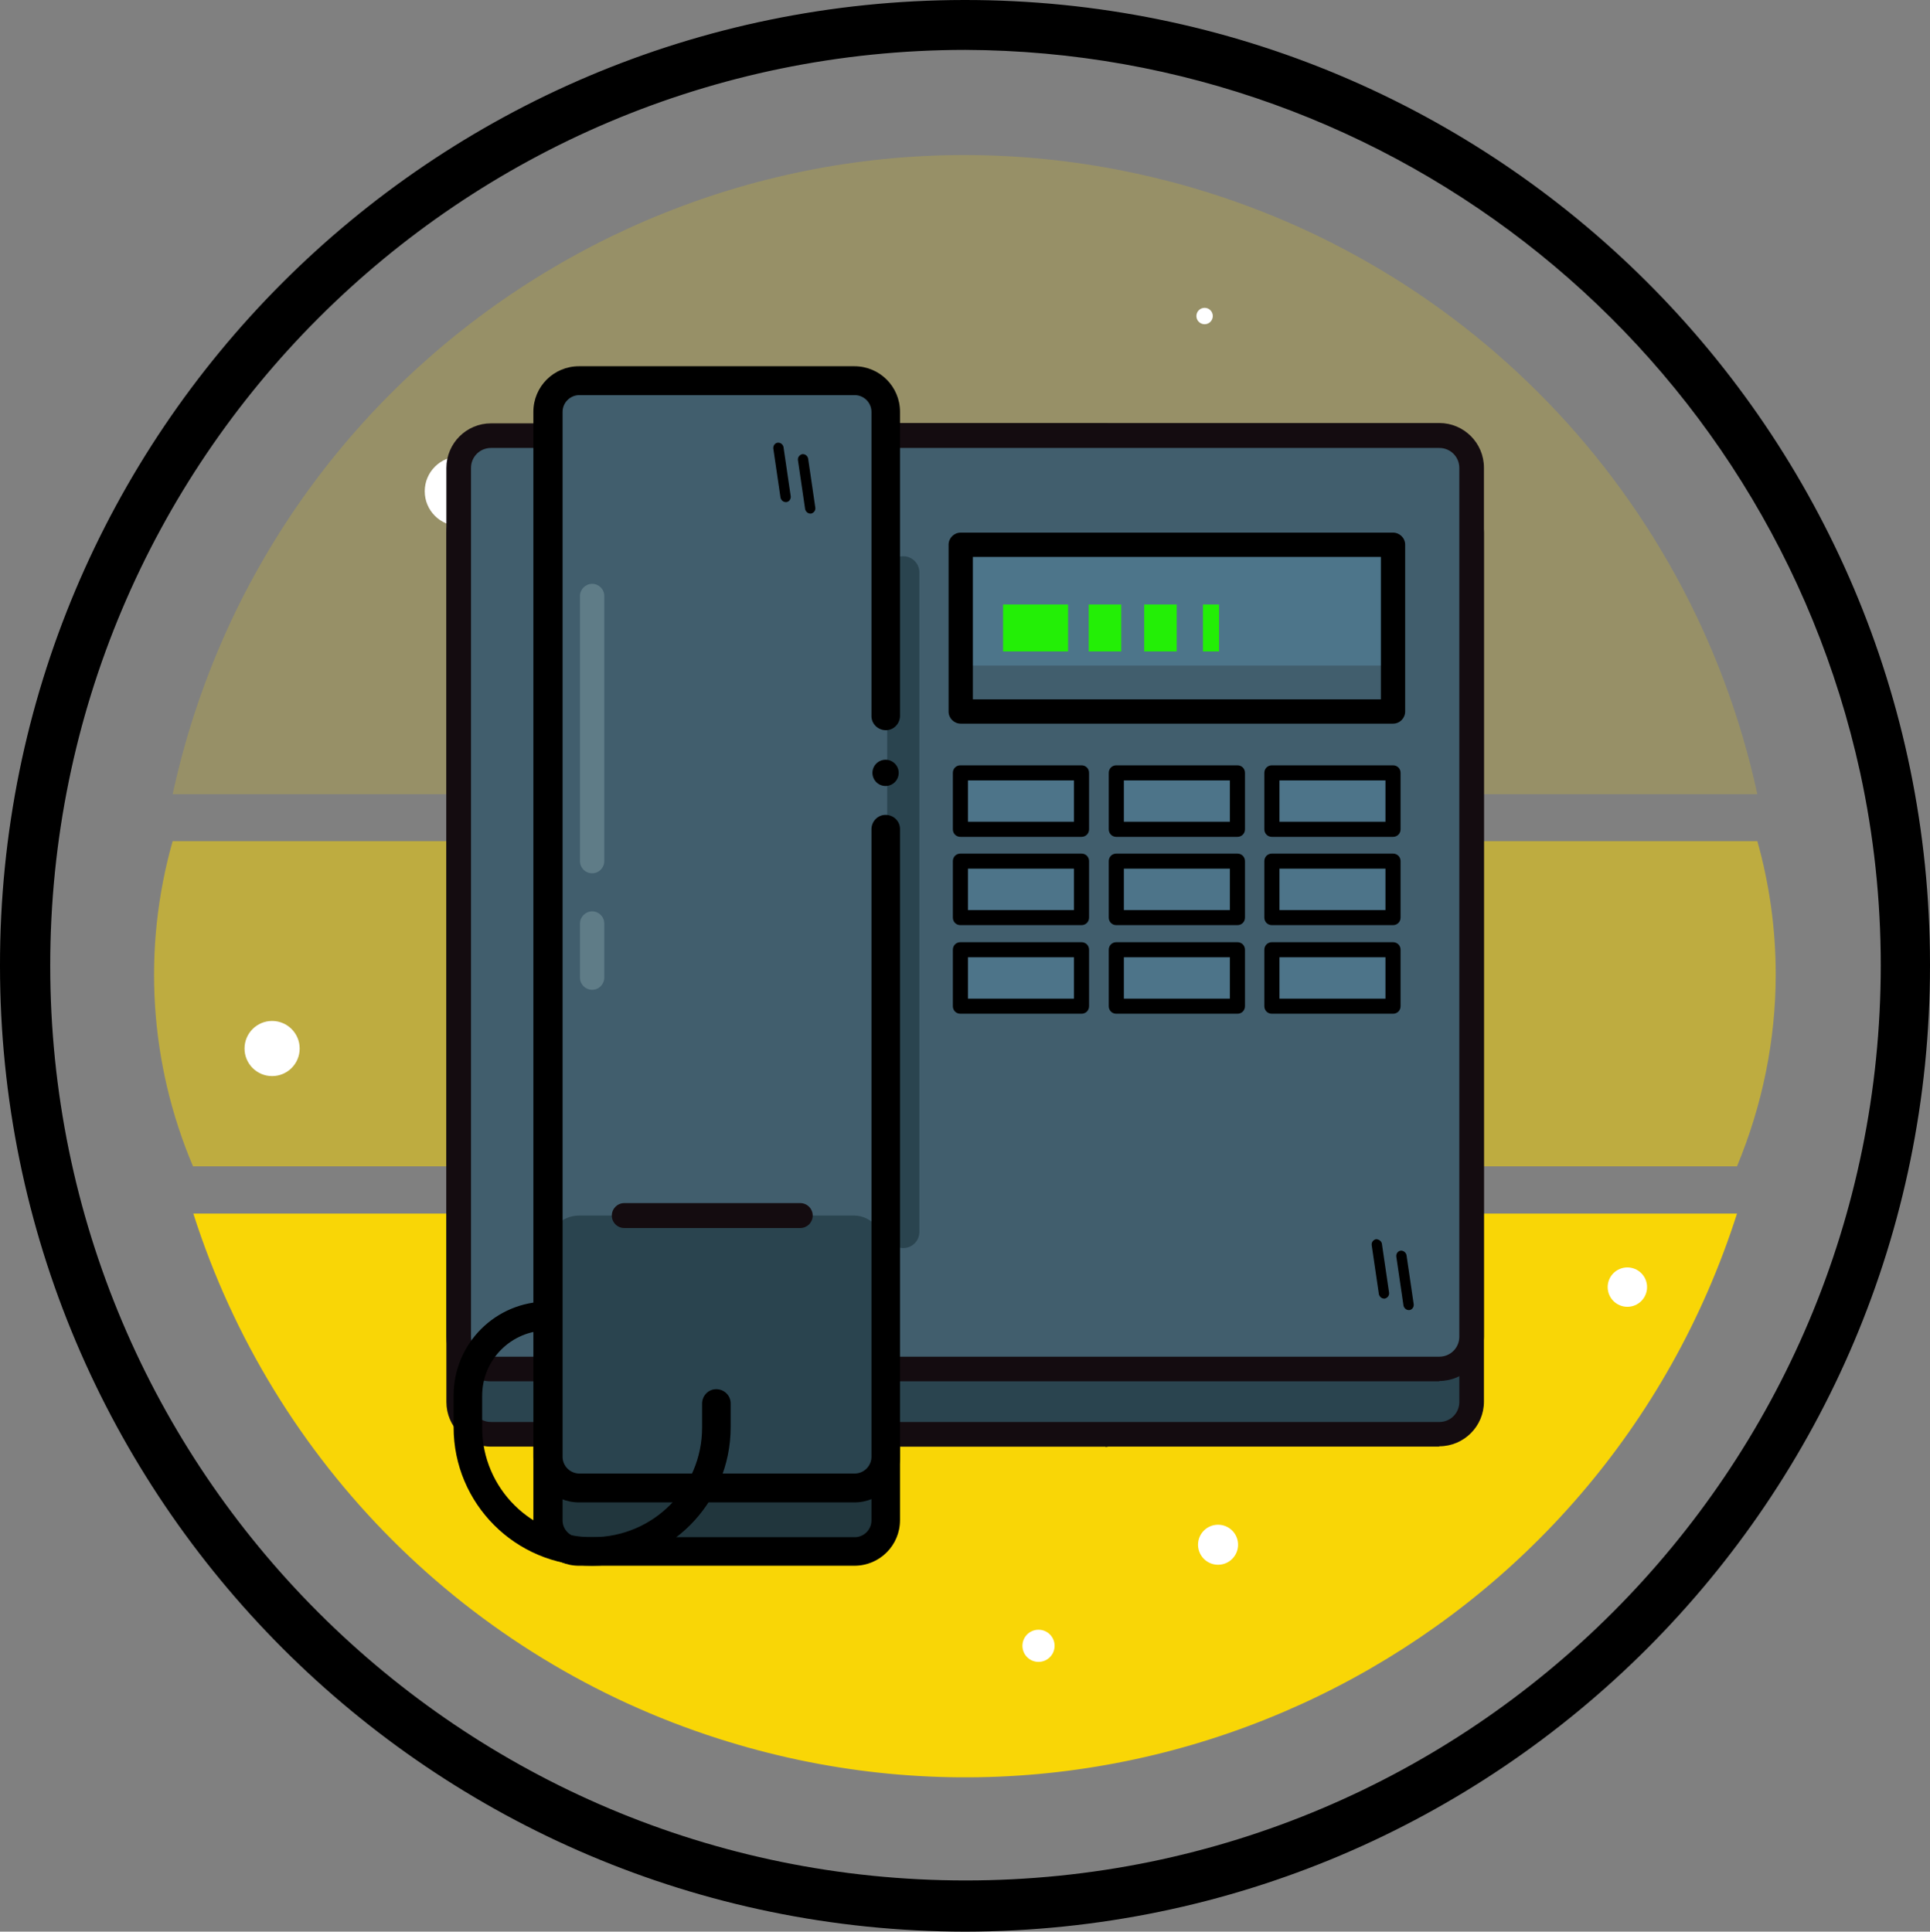 <?xml version="1.0" encoding="UTF-8"?>
<svg id="Layer_2" data-name="Layer 2" xmlns="http://www.w3.org/2000/svg" viewBox="0 0 58.8 58.86">
  <rect x="0" y="0" width="58.8" height="58.86" fill="#808080" stroke="none"/>
  <defs>
    <style>
      .cls-1, .cls-2, .cls-3 {
        fill: #f9d606;
      }

      .cls-4 {
        fill: #fff;
      }

      .cls-5 {
        fill: #140c10;
      }

      .cls-6 {
        fill: #21363d;
      }

      .cls-7 {
        fill: #415e6d;
      }

      .cls-8, .cls-9 {
        fill: #7fccf7;
      }

      .cls-10 {
        fill: #2a444f;
      }

      .cls-11 {
        fill: #5f7c87;
      }

      .cls-12 {
        fill: #23ef06;
      }

      .cls-2 {
        opacity: .2;
      }

      .cls-2, .cls-9, .cls-3 {
        isolation: isolate;
      }

      .cls-9, .cls-13 {
        opacity: .21;
      }

      .cls-3 {
        opacity: .52;
      }
    </style>
  </defs>
  <g id="Layer_1-2" data-name="Layer 1">
    <g>
      <g>
        <g>
          <g>
            <path class="cls-1" d="M5.88,36.98H52.92c-4.15,12.99-18.05,20.15-31.03,16-7.61-2.43-13.57-8.39-16-16Z"/>
            <path class="cls-2" d="M53.54,24.2H5.26C8.15,10.87,21.3,2.4,34.63,5.29c9.47,2.05,16.86,9.44,18.91,18.91h0Z"/>
            <path class="cls-3" d="M54.1,29.69c0,2.01-.41,4-1.18,5.85H5.88c-1.33-3.14-1.55-6.63-.62-9.91H53.54c.37,1.32,.56,2.68,.56,4.06Z"/>
          </g>
          <path d="M29.41,58.86C13.17,58.84,0,45.68,0,29.43-.02,13.19,13.13,.02,29.37,0s29.42,13.13,29.43,29.37c0,.02,0,.04,0,.06,0,16.24-13.16,29.4-29.39,29.43ZM29.41,1.52C14.01,1.53,1.53,14.02,1.53,29.42s12.49,27.88,27.89,27.88,27.88-12.49,27.88-27.89c0-1.98-.21-3.95-.63-5.88C53.86,10.71,42.53,1.57,29.41,1.52Z"/>
          <circle class="cls-4" cx="29.4" cy="29.44" r=".48"/>
          <circle class="cls-4" cx="29.4" cy="29.44" r=".48"/>
          <circle class="cls-4" cx="29.4" cy="29.44" r=".84"/>
          <circle class="cls-4" cx="29.4" cy="29.44" r=".84"/>
          <circle class="cls-4" cx="8.29" cy="31.95" r=".84"/>
          <circle class="cls-4" cx="14" cy="14.97" r="1.06"/>
          <circle class="cls-4" cx="49.58" cy="39.22" r=".6"/>
        </g>
        <circle class="cls-4" cx="31.64" cy="50.15" r=".49"/>
        <circle class="cls-4" cx="37.11" cy="47.07" r=".61"/>
      </g>
      <circle class="cls-4" cx="36.7" cy="9.63" r=".25"/>
      <g>
        <path class="cls-6" d="M26.98,27.2v19.12c0,.53-.43,.95-.95,.95h-8.39c-.53,0-.95-.43-.95-.95h0V14.49c0-.53,.43-.95,.95-.95h8.39c.53,0,.95,.43,.95,.95h0v9.26"/>
        <path d="M26.03,47.71h-8.39c-.77,0-1.39-.62-1.39-1.39V14.49c0-.77,.62-1.39,1.39-1.39h8.39c.77,0,1.39,.62,1.39,1.39v9.26c0,.24-.19,.44-.43,.44-.24,0-.44-.19-.44-.43h0V14.49c0-.28-.23-.51-.51-.51h-8.39c-.28,0-.51,.23-.51,.51v31.84c0,.28,.23,.51,.51,.51h8.39c.28,0,.51-.23,.51-.51V27.2c0-.24,.19-.44,.43-.44,.24,0,.44,.19,.44,.43h0v19.13c0,.77-.62,1.39-1.39,1.39Z"/>
        <path class="cls-10" d="M33.68,43.71H14.96c-.55,0-.99-.44-.99-.99h0V16.25c0-.55,.44-.99,.99-.99h18.72v28.44h0Z"/>
        <path class="cls-5" d="M33.68,44.08H14.96c-.75,0-1.36-.61-1.36-1.36V16.25c0-.75,.61-1.36,1.36-1.36h18.72c.21,0,.37,.17,.38,.38v28.44c0,.21-.17,.37-.38,.38ZM14.96,15.64c-.34,0-.61,.27-.61,.61v26.47c0,.34,.27,.61,.61,.61h18.35V15.64H14.96Z"/>
        <path class="cls-7" d="M33.68,41.72H14.96c-.55,0-.99-.44-.99-.99h0V14.26c0-.55,.44-.99,.99-.99h18.72v28.44h0Z"/>
        <path class="cls-5" d="M33.68,42.09H14.96c-.75,0-1.36-.61-1.36-1.36V14.26c0-.75,.61-1.36,1.36-1.36h18.72c.21,0,.37,.17,.38,.38v28.44c0,.21-.17,.37-.38,.38ZM14.96,13.65c-.34,0-.61,.27-.61,.61v26.47c0,.34,.27,.61,.61,.61h18.35V13.65H14.96Z"/>
        <path class="cls-11" d="M44.83,14.26v1.6c0-.54-.44-.99-.98-.99H25.12v-1.6h18.72c.54,0,.99,.44,.99,.98h0Z"/>
        <path class="cls-10" d="M25.12,15.26h18.72c.55,0,.99,.44,.99,.99h0v26.47c0,.55-.44,.99-.99,.99H25.12V15.26h0Z"/>
        <path class="cls-5" d="M43.85,44.08H25.12c-.21,0-.37-.17-.38-.38V15.26c0-.21,.17-.37,.38-.38h18.73c.75,0,1.36,.61,1.36,1.36v26.47c0,.75-.61,1.36-1.36,1.36Zm-18.35-.75h18.35c.34,0,.61-.27,.61-.61V16.25c0-.34-.27-.61-.61-.61H25.5v27.69Z"/>
        <path class="cls-7" d="M25.12,13.27h18.72c.55,0,.99,.44,.99,.99h0v26.47c0,.55-.44,.99-.99,.99H25.12V13.27h0Z"/>
        <path class="cls-5" d="M43.85,42.09H25.12c-.21,0-.37-.17-.38-.38V13.27c0-.21,.17-.37,.38-.38h18.73c.75,0,1.36,.61,1.36,1.36v26.47c0,.75-.61,1.36-1.36,1.36Zm-18.35-.75h18.35c.34,0,.61-.27,.61-.61V14.26c0-.34-.27-.61-.61-.61H25.5v27.69Z"/>
        <rect class="cls-7" x="16.69" y="11.6" width="10.29" height="33.74" rx=".95" ry=".95"/>
        <rect class="cls-10" x="16.69" y="37.04" width="10.29" height="8.3" rx=".95" ry=".95"/>
        <path d="M18.04,47.71c-2.33,0-4.22-1.89-4.22-4.22v-.97c0-1.58,1.28-2.86,2.86-2.86,.24,0,.44,.2,.44,.44s-.2,.44-.44,.44c-1.1,0-1.99,.89-1.99,1.99v.97c0,1.85,1.51,3.35,3.36,3.34,1.85,0,3.34-1.5,3.34-3.34v-.73c0-.24,.19-.44,.43-.44,.24,0,.44,.19,.44,.43h0v.73c0,2.33-1.89,4.22-4.22,4.22Z"/>
        <rect class="cls-9" x="29.27" y="16.6" width="13.17" height="5.08"/>
        <rect class="cls-7" x="29.27" y="20.28" width="13.17" height="1.39"/>
        <path d="M42.44,22.05h-13.17c-.2,0-.37-.16-.37-.37h0v-5.08c0-.2,.16-.37,.37-.37h13.17c.2,0,.37,.16,.37,.37h0v5.08c0,.2-.16,.37-.37,.37h0Zm-12.8-.74h12.43v-4.34h-12.43v4.34Z"/>
        <g class="cls-13">
          <g>
            <rect class="cls-8" x="29.27" y="23.55" width="3.69" height="1.72"/>
            <rect class="cls-8" x="34.01" y="23.55" width="3.69" height="1.72"/>
            <rect class="cls-8" x="38.75" y="23.55" width="3.69" height="1.72"/>
          </g>
          <g>
            <rect class="cls-8" x="29.27" y="26.24" width="3.69" height="1.72"/>
            <rect class="cls-8" x="34.01" y="26.24" width="3.69" height="1.72"/>
            <rect class="cls-8" x="38.75" y="26.24" width="3.69" height="1.72"/>
          </g>
          <g>
            <rect class="cls-8" x="29.27" y="28.94" width="3.69" height="1.72"/>
            <rect class="cls-8" x="34.01" y="28.94" width="3.69" height="1.72"/>
            <rect class="cls-8" x="38.75" y="28.94" width="3.69" height="1.72"/>
          </g>
        </g>
        <rect class="cls-12" x="30.56" y="18.42" width="1.98" height="1.43"/>
        <rect class="cls-12" x="33.17" y="18.42" width=".99" height="1.43"/>
        <rect class="cls-12" x="34.86" y="18.42" width=".99" height="1.43"/>
        <rect class="cls-12" x="36.65" y="18.42" width=".49" height="1.43"/>
        <path class="cls-11" d="M18.04,30.16c-.2,0-.37-.16-.37-.37h0v-1.65c0-.2,.17-.37,.37-.37,.2,0,.37,.16,.37,.37v1.65c0,.2-.16,.37-.37,.37h0Z"/>
        <path class="cls-11" d="M18.04,26.61c-.2,0-.37-.16-.37-.37h0v-8.08c0-.2,.17-.37,.37-.37,.2,0,.37,.16,.37,.37v8.08c0,.2-.16,.37-.37,.37h0Z"/>
        <g>
          <path d="M24.69,15.65c-.08,0-.14-.06-.16-.13l-.22-1.5c-.01-.09,.05-.16,.13-.18,.09-.01,.16,.05,.18,.13l.22,1.5c.01,.09-.05,.16-.13,.18h-.02Z"/>
          <path d="M23.94,15.3c-.08,0-.14-.06-.16-.13l-.22-1.5c-.01-.09,.05-.17,.13-.18,.09-.01,.16,.05,.18,.13l.22,1.5c.01,.09-.05,.17-.13,.18h-.02Z"/>
        </g>
        <g>
          <path d="M42.92,39.92c-.08,0-.14-.06-.16-.13l-.22-1.5c-.01-.09,.05-.17,.13-.18,.08-.01,.16,.05,.18,.13l.22,1.5c.01,.09-.05,.17-.13,.18h-.02Z"/>
          <path d="M42.17,39.57c-.08,0-.14-.06-.16-.13l-.22-1.5c-.01-.09,.05-.16,.13-.18,.08,0,.16,.05,.18,.13l.22,1.5c.01,.09-.05,.16-.13,.18h-.02Z"/>
        </g>
        <g>
          <g>
            <path d="M32.95,25.5h-3.69c-.13,0-.23-.1-.23-.23h0v-1.72c0-.13,.1-.23,.23-.23h3.69c.13,0,.23,.1,.23,.23h0v1.72c0,.13-.1,.23-.23,.23h0Zm-3.46-.46h3.23v-1.26h-3.23v1.26Z"/>
            <path d="M37.7,25.5h-3.69c-.13,0-.23-.1-.23-.23h0v-1.72c0-.13,.1-.23,.23-.23h3.69c.13,0,.23,.1,.23,.23h0v1.72c0,.13-.1,.23-.23,.23h0Zm-3.46-.46h3.23v-1.26h-3.23v1.26Z"/>
            <path d="M42.44,25.5h-3.69c-.13,0-.23-.1-.23-.23h0v-1.72c0-.13,.1-.23,.23-.23h3.69c.13,0,.23,.1,.23,.23h0v1.72c0,.13-.1,.23-.23,.23h0Zm-3.46-.46h3.23v-1.26h-3.23v1.26Z"/>
          </g>
          <g>
            <path d="M32.95,28.19h-3.69c-.13,0-.23-.1-.23-.23h0v-1.72c0-.13,.1-.23,.23-.23h3.69c.13,0,.23,.1,.23,.23h0v1.72c0,.13-.1,.23-.23,.23h0Zm-3.46-.46h3.23v-1.26h-3.23v1.26Z"/>
            <path d="M37.7,28.19h-3.69c-.13,0-.23-.1-.23-.23h0v-1.72c0-.13,.1-.23,.23-.23h3.69c.13,0,.23,.1,.23,.23h0v1.72c0,.13-.1,.23-.23,.23h0Zm-3.46-.46h3.23v-1.26h-3.23v1.26Z"/>
            <path d="M42.44,28.19h-3.69c-.13,0-.23-.1-.23-.23h0v-1.72c0-.13,.1-.23,.23-.23h3.69c.13,0,.23,.1,.23,.23h0v1.72c0,.13-.1,.23-.23,.23h0Zm-3.46-.46h3.23v-1.26h-3.23v1.26Z"/>
          </g>
          <g>
            <path d="M32.95,30.89h-3.69c-.13,0-.23-.1-.23-.23h0v-1.72c0-.13,.1-.23,.23-.23h3.69c.13,0,.23,.1,.23,.23h0v1.72c0,.13-.1,.23-.23,.23h0Zm-3.46-.46h3.23v-1.26h-3.23v1.26Z"/>
            <path d="M37.7,30.89h-3.69c-.13,0-.23-.1-.23-.23h0v-1.72c0-.13,.1-.23,.23-.23h3.69c.13,0,.23,.1,.23,.23h0v1.72c0,.13-.1,.23-.23,.23h0Zm-3.46-.46h3.23v-1.26h-3.23v1.26Z"/>
            <path d="M42.44,30.89h-3.69c-.13,0-.23-.1-.23-.23h0v-1.72c0-.13,.1-.23,.23-.23h3.69c.13,0,.23,.1,.23,.23h0v1.72c0,.13-.1,.23-.23,.23h0Zm-3.46-.46h3.23v-1.26h-3.23v1.26Z"/>
          </g>
        </g>
        <path class="cls-10" d="M27.52,38.03c-.27,0-.49-.22-.49-.49h0V17.44c0-.27,.22-.49,.49-.49,.27,0,.49,.22,.49,.49v20.1c0,.27-.22,.49-.49,.49h0Z"/>
        <path d="M26.03,45.78h-8.39c-.77,0-1.39-.62-1.39-1.39V12.55c0-.77,.62-1.39,1.39-1.39h8.39c.77,0,1.39,.62,1.39,1.39v9.26c0,.24-.19,.44-.43,.44-.24,0-.44-.19-.44-.43h0V12.55c0-.28-.23-.51-.51-.51h-8.39c-.28,0-.51,.23-.51,.51v31.84c0,.28,.23,.51,.51,.51h8.39c.28,0,.51-.23,.51-.51V25.27c0-.24,.19-.44,.43-.44,.24,0,.44,.19,.44,.43h0v19.13c0,.77-.62,1.39-1.39,1.39Z"/>
        <circle cx="26.98" cy="23.55" r=".4"/>
        <path class="cls-5" d="M24.38,37.42h-5.36c-.21,0-.38-.17-.38-.38s.17-.38,.38-.38h5.36c.21,0,.38,.17,.38,.38s-.17,.38-.38,.38Z"/>
      </g>
    </g>
  </g>
</svg>